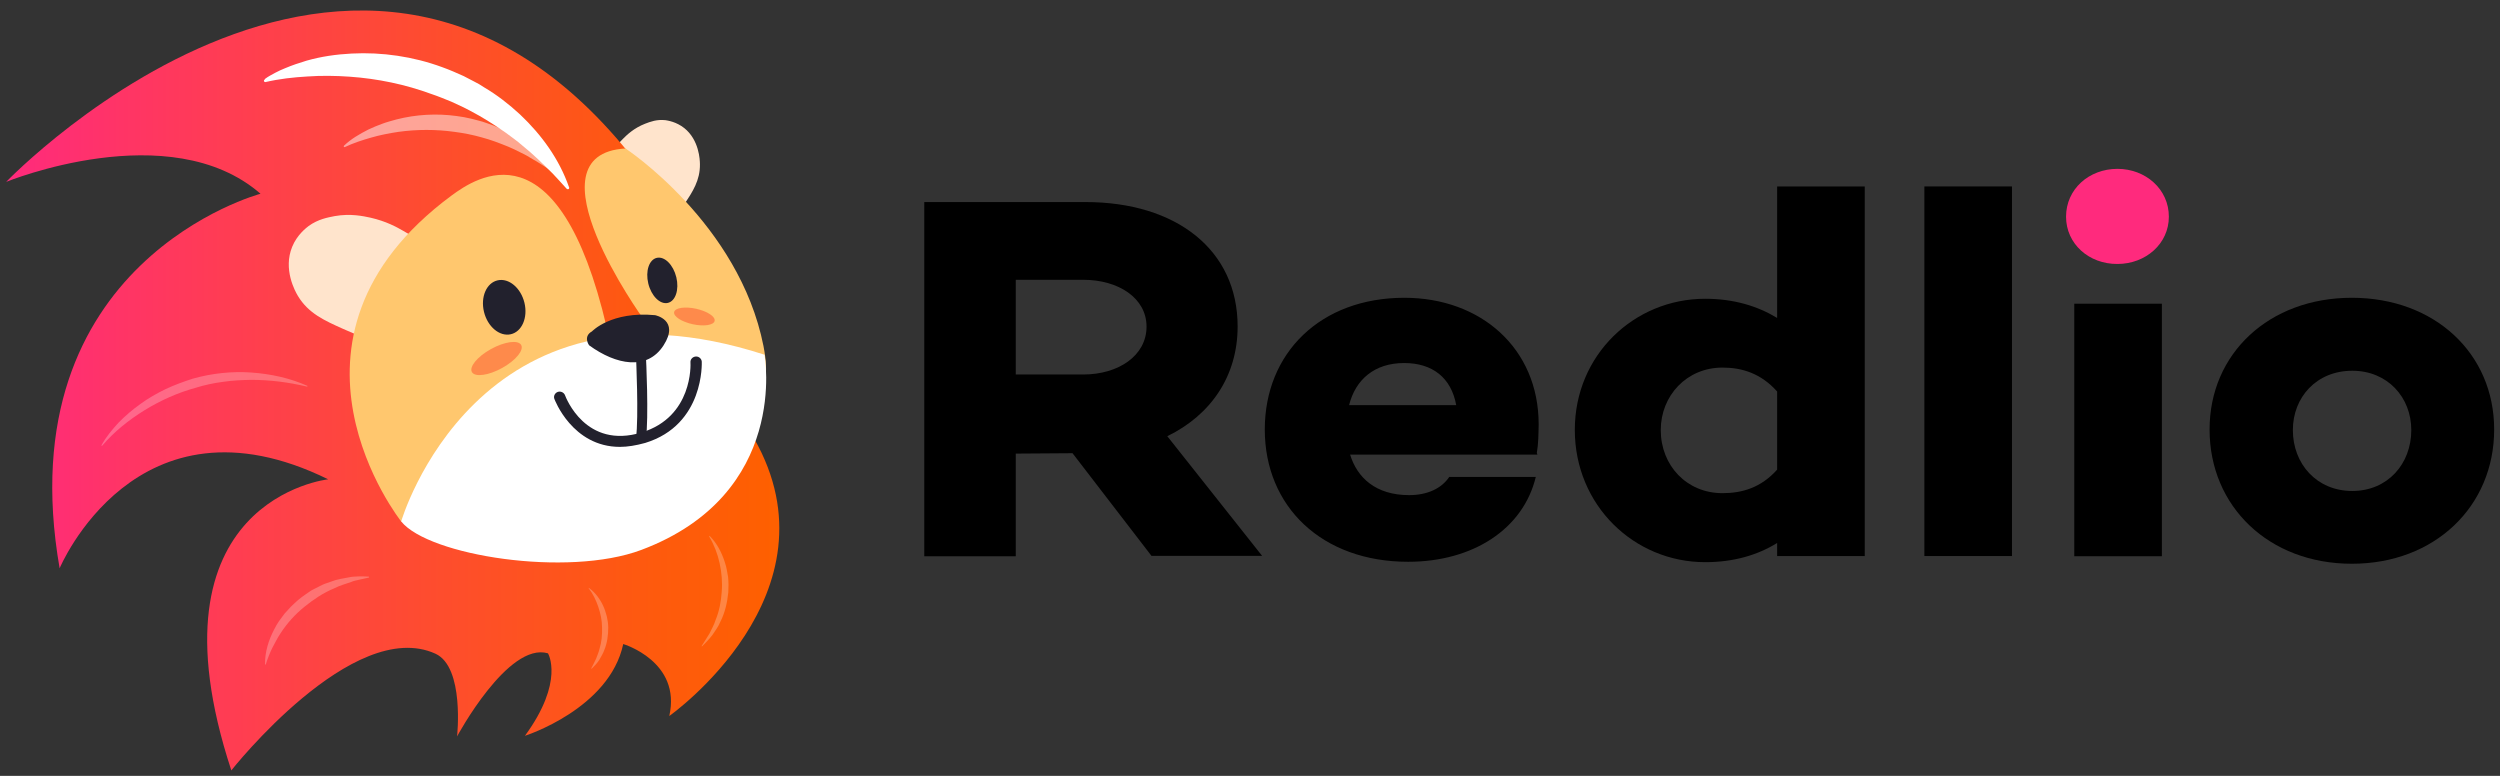 <svg width="174" height="54" viewBox="0 0 174 54" fill="none" xmlns="http://www.w3.org/2000/svg">
<rect x="0" y="0" width="174" height="54" fill="#333333" stroke="none"/>
<path d="M46.096 15.88C46.683 15.66 46.998 15.178 47.613 14.242C48.214 13.334 48.729 12.55 48.715 11.435C48.715 11.118 48.658 9.742 47.627 8.916C47.069 8.475 46.482 8.393 46.325 8.365C45.709 8.296 45.252 8.475 44.894 8.613C44.121 8.916 43.634 9.384 43.348 9.673C42.747 10.265 42.447 10.843 42.261 11.187C41.974 11.737 41.76 12.164 41.717 12.577C41.602 14.256 44.336 16.541 46.096 15.88Z" fill="#FFE4CC"/>
<path d="M46.582 14.559C27.334 -15.405 0.429 12.66 0.429 12.66C0.429 12.66 11.821 7.994 18.132 13.485C18.132 13.485 0.429 18.193 4.15 39.554C4.15 39.554 9.474 26.795 22.84 33.36C22.84 33.36 9.903 34.75 16.1 53.62C16.1 53.62 24.572 42.885 30.311 45.5C32.343 46.436 31.813 51.253 31.813 51.253C31.813 51.253 35.362 44.646 38.139 45.472C38.139 45.472 39.312 47.413 36.536 51.212C36.536 51.212 42.418 49.34 43.377 44.825C43.377 44.825 47.441 46.036 46.582 49.835C46.582 49.835 58.661 41.316 52.478 30.511C52.478 30.497 48.901 18.151 46.582 14.559Z" fill="url(#paint0_linear_1_745)"/>
<path d="M26.719 23.643C25.904 23.794 25.217 23.478 23.871 22.886C22.583 22.308 21.467 21.812 20.737 20.601C20.537 20.271 19.692 18.743 20.337 17.174C20.68 16.334 21.324 15.853 21.481 15.729C22.154 15.247 22.812 15.137 23.299 15.04C24.401 14.848 25.274 15.04 25.789 15.151C26.877 15.398 27.621 15.811 28.05 16.059C28.751 16.458 29.281 16.775 29.596 17.201C30.884 18.922 29.195 23.189 26.719 23.643Z" fill="#FFE4CC"/>
<path d="M44.751 22.157C44.751 22.157 36.508 10.733 43.535 10.334C43.535 10.334 51.449 15.536 53.138 24.083C54.769 32.465 44.751 22.157 44.751 22.157Z" fill="#FFC76E"/>
<path d="M27.922 36.292C27.922 36.292 17.875 23.629 31.428 13.609C33.131 12.357 38.87 8.434 42.233 22.817C45.596 37.2 27.922 36.292 27.922 36.292Z" fill="#FFC76E"/>
<path d="M27.922 36.292C27.922 36.292 33.188 18.206 53.21 24.689C53.21 24.689 54.999 34.379 44.637 38.274C39.5 40.201 29.84 38.673 27.922 36.292Z" fill="white"/>
<path d="M44.952 30.58L44.265 30.484C44.466 29.066 44.265 24.799 44.265 24.758L44.952 24.717C44.966 24.896 45.167 29.094 44.952 30.58Z" fill="#22212D"/>
<path d="M41.201 23.065C41.201 23.065 42.532 21.647 45.594 21.936C45.594 21.936 47.326 22.267 46.181 24.042C45.036 25.818 42.875 25.391 41.015 24.042C41 24.042 40.557 23.423 41.201 23.065Z" fill="#22212D"/>
<path d="M43.147 31.103C39.827 31.103 38.596 27.799 38.582 27.758C38.51 27.566 38.625 27.345 38.825 27.276C39.025 27.208 39.254 27.318 39.326 27.511C39.383 27.662 40.757 31.296 44.664 30.098C48.227 29.011 48.07 25.363 48.056 25.212C48.041 25.006 48.213 24.827 48.428 24.813C48.642 24.799 48.828 24.964 48.843 25.171C48.843 25.212 49.043 29.561 44.907 30.828C44.263 31.006 43.676 31.103 43.147 31.103Z" fill="#22212D"/>
<path d="M35.548 23.264C36.325 23.09 36.752 22.108 36.501 21.072C36.249 20.035 35.415 19.336 34.638 19.511C33.86 19.685 33.434 20.667 33.685 21.703C33.937 22.74 34.771 23.439 35.548 23.264Z" fill="#22212D"/>
<path d="M46.477 21.083C47.016 20.962 47.282 20.162 47.072 19.296C46.862 18.429 46.255 17.825 45.716 17.946C45.177 18.067 44.911 18.867 45.121 19.733C45.331 20.599 45.938 21.204 46.477 21.083Z" fill="#22212D"/>
<path opacity="0.5" d="M34.953 25.609C35.898 25.084 36.487 24.366 36.27 24.004C36.053 23.642 35.111 23.773 34.166 24.298C33.221 24.822 32.632 25.541 32.849 25.903C33.067 26.265 34.008 26.134 34.953 25.609Z" fill="#FE4F28"/>
<path opacity="0.5" d="M49.737 22.34C49.809 22.043 49.236 21.663 48.458 21.491C47.68 21.318 46.992 21.418 46.921 21.715C46.85 22.011 47.423 22.391 48.2 22.564C48.978 22.736 49.666 22.636 49.737 22.34Z" fill="#FE4F28"/>
<path d="M18.448 5.489C18.663 5.323 18.892 5.213 19.135 5.076C19.364 4.952 19.607 4.842 19.85 4.745C20.337 4.539 20.838 4.374 21.339 4.222C22.355 3.933 23.4 3.782 24.473 3.727C26.591 3.617 28.766 3.933 30.784 4.677C31.285 4.856 31.786 5.076 32.273 5.296L32.988 5.668C33.231 5.791 33.46 5.915 33.675 6.067C34.591 6.603 35.435 7.264 36.194 7.966C37.711 9.398 38.927 11.09 39.6 13.017L39.614 13.045C39.628 13.1 39.6 13.155 39.557 13.169C39.514 13.182 39.471 13.169 39.442 13.141C39.113 12.783 38.798 12.425 38.469 12.081L37.954 11.572L37.696 11.324L37.425 11.063L36.895 10.581C36.709 10.416 36.523 10.265 36.337 10.113C35.979 9.797 35.578 9.521 35.192 9.232C34.405 8.682 33.589 8.159 32.716 7.705C32.287 7.471 31.843 7.278 31.399 7.071C30.956 6.893 30.498 6.7 30.04 6.548C28.208 5.874 26.291 5.475 24.33 5.337C23.357 5.268 22.369 5.255 21.396 5.323C20.423 5.379 19.435 5.489 18.491 5.709C18.434 5.723 18.376 5.695 18.376 5.64C18.362 5.599 18.376 5.557 18.419 5.544L18.448 5.489Z" fill="white"/>
<g opacity="0.7">
<path opacity="0.7" d="M23.942 10.141C24.443 9.659 25.03 9.329 25.645 9.012C25.96 8.861 26.275 8.737 26.604 8.613C26.933 8.489 27.263 8.407 27.606 8.31C28.951 7.966 30.397 7.884 31.785 8.076C32.128 8.118 32.486 8.186 32.83 8.269C33.173 8.365 33.517 8.434 33.846 8.558C34.518 8.778 35.148 9.067 35.749 9.411C36.951 10.1 38.01 10.98 38.783 12.068L38.797 12.082C38.812 12.109 38.812 12.137 38.783 12.15C38.769 12.164 38.74 12.164 38.712 12.15C38.454 11.972 38.182 11.765 37.924 11.6C37.653 11.435 37.381 11.242 37.094 11.091L36.679 10.843C36.536 10.76 36.393 10.691 36.25 10.623C35.964 10.471 35.663 10.334 35.377 10.21C34.762 9.962 34.161 9.728 33.531 9.563C32.901 9.384 32.272 9.26 31.628 9.177C30.34 8.999 29.023 8.999 27.735 9.177C27.091 9.274 26.447 9.398 25.831 9.577C25.202 9.756 24.572 9.962 24 10.237C23.971 10.251 23.942 10.237 23.928 10.21C23.914 10.182 23.928 10.168 23.942 10.141Z" fill="white"/>
</g>
<g opacity="0.5">
<path opacity="0.5" d="M7.07 30.979C7.385 30.401 7.814 29.892 8.258 29.41C8.716 28.942 9.231 28.502 9.775 28.116C10.318 27.717 10.905 27.387 11.521 27.084C12.136 26.795 12.78 26.561 13.424 26.354C14.741 25.983 16.129 25.831 17.488 25.928C18.848 26.024 20.179 26.313 21.381 26.85C21.395 26.864 21.41 26.877 21.395 26.891C21.381 26.905 21.367 26.919 21.352 26.905C20.079 26.602 18.776 26.437 17.474 26.437C16.816 26.451 16.172 26.478 15.528 26.575C14.884 26.657 14.24 26.795 13.624 26.988C12.365 27.332 11.177 27.868 10.075 28.543C8.959 29.231 7.943 30.043 7.113 31.02C7.098 31.034 7.084 31.034 7.07 31.02C7.056 31.006 7.056 30.993 7.07 30.979Z" fill="white"/>
</g>
<g opacity="0.5">
<path opacity="0.5" d="M18.447 46.243C18.433 45.39 18.69 44.55 19.091 43.793C19.191 43.6 19.291 43.408 19.42 43.229C19.549 43.05 19.678 42.871 19.807 42.706C19.95 42.541 20.107 42.389 20.25 42.224C20.408 42.059 20.579 41.921 20.737 41.77C20.909 41.618 21.095 41.495 21.266 41.371C21.452 41.247 21.624 41.109 21.825 41.013L22.425 40.71C22.626 40.614 22.841 40.559 23.055 40.476C23.47 40.311 23.914 40.256 24.343 40.173L24.501 40.146L24.672 40.132C24.787 40.132 24.887 40.118 25.002 40.118C25.216 40.118 25.445 40.118 25.66 40.132C25.674 40.132 25.689 40.146 25.689 40.173C25.689 40.187 25.674 40.201 25.66 40.201L25.044 40.338L24.744 40.407L24.587 40.449L24.443 40.504C24.057 40.641 23.642 40.751 23.27 40.944C22.497 41.261 21.81 41.728 21.18 42.238C20.537 42.761 19.993 43.366 19.549 44.041C19.434 44.206 19.334 44.385 19.234 44.564C19.134 44.743 19.048 44.922 18.948 45.101C18.776 45.459 18.619 45.844 18.504 46.229C18.504 46.243 18.476 46.257 18.461 46.257C18.461 46.27 18.447 46.257 18.447 46.243Z" fill="white"/>
</g>
<g opacity="0.5">
<path opacity="0.5" d="M49.401 37.31C49.902 37.819 50.231 38.453 50.446 39.127C50.56 39.457 50.618 39.815 50.675 40.159C50.689 40.338 50.704 40.517 50.704 40.696C50.704 40.875 50.689 41.054 50.689 41.233C50.618 41.935 50.46 42.65 50.131 43.284C50.002 43.614 49.773 43.903 49.587 44.192C49.373 44.467 49.129 44.729 48.872 44.977C48.857 44.99 48.843 44.99 48.843 44.977C48.829 44.963 48.829 44.963 48.843 44.949C49.015 44.66 49.215 44.385 49.387 44.082C49.53 43.779 49.702 43.49 49.802 43.16C50.06 42.54 50.188 41.866 50.231 41.205C50.289 40.545 50.231 39.856 50.088 39.209C49.945 38.549 49.702 37.916 49.358 37.338C49.358 37.324 49.358 37.31 49.373 37.31C49.373 37.296 49.387 37.296 49.401 37.31Z" fill="white"/>
</g>
<g opacity="0.5">
<path opacity="0.5" d="M41.002 40.93C41.431 41.247 41.76 41.687 41.975 42.155C42.09 42.389 42.161 42.651 42.233 42.898C42.261 43.022 42.276 43.16 42.304 43.284C42.319 43.422 42.333 43.545 42.333 43.683C42.333 44.206 42.261 44.757 42.061 45.238C41.975 45.486 41.832 45.706 41.703 45.94C41.56 46.16 41.374 46.353 41.188 46.532C41.174 46.546 41.159 46.546 41.159 46.532C41.145 46.518 41.145 46.518 41.159 46.505C41.274 46.284 41.388 46.064 41.489 45.844C41.574 45.61 41.675 45.39 41.732 45.142C41.875 44.674 41.918 44.178 41.904 43.697C41.904 43.201 41.803 42.719 41.646 42.252C41.489 41.784 41.274 41.329 40.973 40.944C40.959 40.93 40.973 40.916 40.973 40.916C40.988 40.93 41.002 40.93 41.002 40.93Z" fill="white"/>
</g>
<path d="M70.697 31.571V38.714H64.329V14.063H75.549C81.874 14.063 86.139 17.394 86.139 22.721C86.139 26.162 84.293 28.873 81.244 30.36L87.842 38.687H80.142L74.647 31.543L70.697 31.571ZM75.391 26.065C77.838 26.065 79.799 24.758 79.799 22.735C79.799 20.739 77.838 19.473 75.391 19.473H70.697V26.065H75.391Z" fill="black"/>
<path d="M106.962 31.53L107.005 31.64H93.968C94.454 33.236 95.742 34.461 98.075 34.461C99.349 34.461 100.336 33.993 100.866 33.195H106.891C106.018 36.815 102.526 39.1 98.004 39.1C92.007 39.1 88.029 35.26 88.029 29.892C88.029 24.565 91.907 20.725 97.746 20.725C103.055 20.725 107.091 24.235 107.091 29.534C107.077 30.195 107.077 30.883 106.962 31.53ZM93.896 28.199H101.352C101.009 26.286 99.692 25.267 97.732 25.267C95.656 25.267 94.34 26.423 93.896 28.199Z" fill="black"/>
<path d="M129.786 38.7H123.689V37.792C122.33 38.632 120.67 39.127 118.68 39.127C113.743 39.127 109.607 35.177 109.607 29.919C109.607 24.703 113.743 20.794 118.68 20.794C120.67 20.794 122.33 21.303 123.689 22.129V12.976H129.786V38.7ZM123.689 32.686V27.249C122.559 25.983 121.242 25.584 119.882 25.584C117.392 25.584 115.589 27.538 115.589 29.933C115.589 32.397 117.392 34.324 119.882 34.324C121.242 34.324 122.559 33.952 123.689 32.686Z" fill="black"/>
<path d="M140.033 38.7H133.936V12.976H140.033V38.7Z" fill="black"/>
<path d="M143.797 15.082C143.797 13.169 145.386 11.752 147.375 11.752C149.336 11.752 150.953 13.169 150.953 15.082C150.953 16.968 149.336 18.372 147.375 18.372C145.386 18.386 143.797 16.968 143.797 15.082Z" fill="url(#paint1_linear_1_745)"/>
<path d="M150.467 21.138H144.37V38.714H150.467V21.138Z" fill="black"/>
<path d="M173.594 29.892C173.594 35.246 169.458 39.237 163.69 39.237C157.923 39.237 153.787 35.26 153.787 29.892C153.787 24.607 157.923 20.725 163.69 20.725C169.458 20.725 173.594 24.607 173.594 29.892ZM167.826 29.933C167.826 27.648 166.166 25.804 163.719 25.804C161.229 25.804 159.583 27.648 159.583 29.933C159.583 32.287 161.243 34.172 163.719 34.172C166.18 34.172 167.826 32.287 167.826 29.933Z" fill="black"/>
<defs>
<linearGradient id="paint0_linear_1_745" x1="0.429" y1="27.166" x2="54.24" y2="27.166" gradientUnits="userSpaceOnUse">
<stop stop-color="#FF2A7D"/>
<stop offset="0.149" stop-color="#FF3466"/>
<stop offset="0.545" stop-color="#FE4C2F"/>
<stop offset="0.841" stop-color="#FE5A0D"/>
<stop offset="1" stop-color="#FE6000"/>
</linearGradient>
<linearGradient id="paint1_linear_1_745" x1="143.799" y1="15.065" x2="150.956" y2="15.065" gradientUnits="userSpaceOnUse">
<stop stop-color="#FF2A7D"/>
<stop offset="1" stop-color="#FF2A7D"/>
</linearGradient>
</defs>
</svg>
